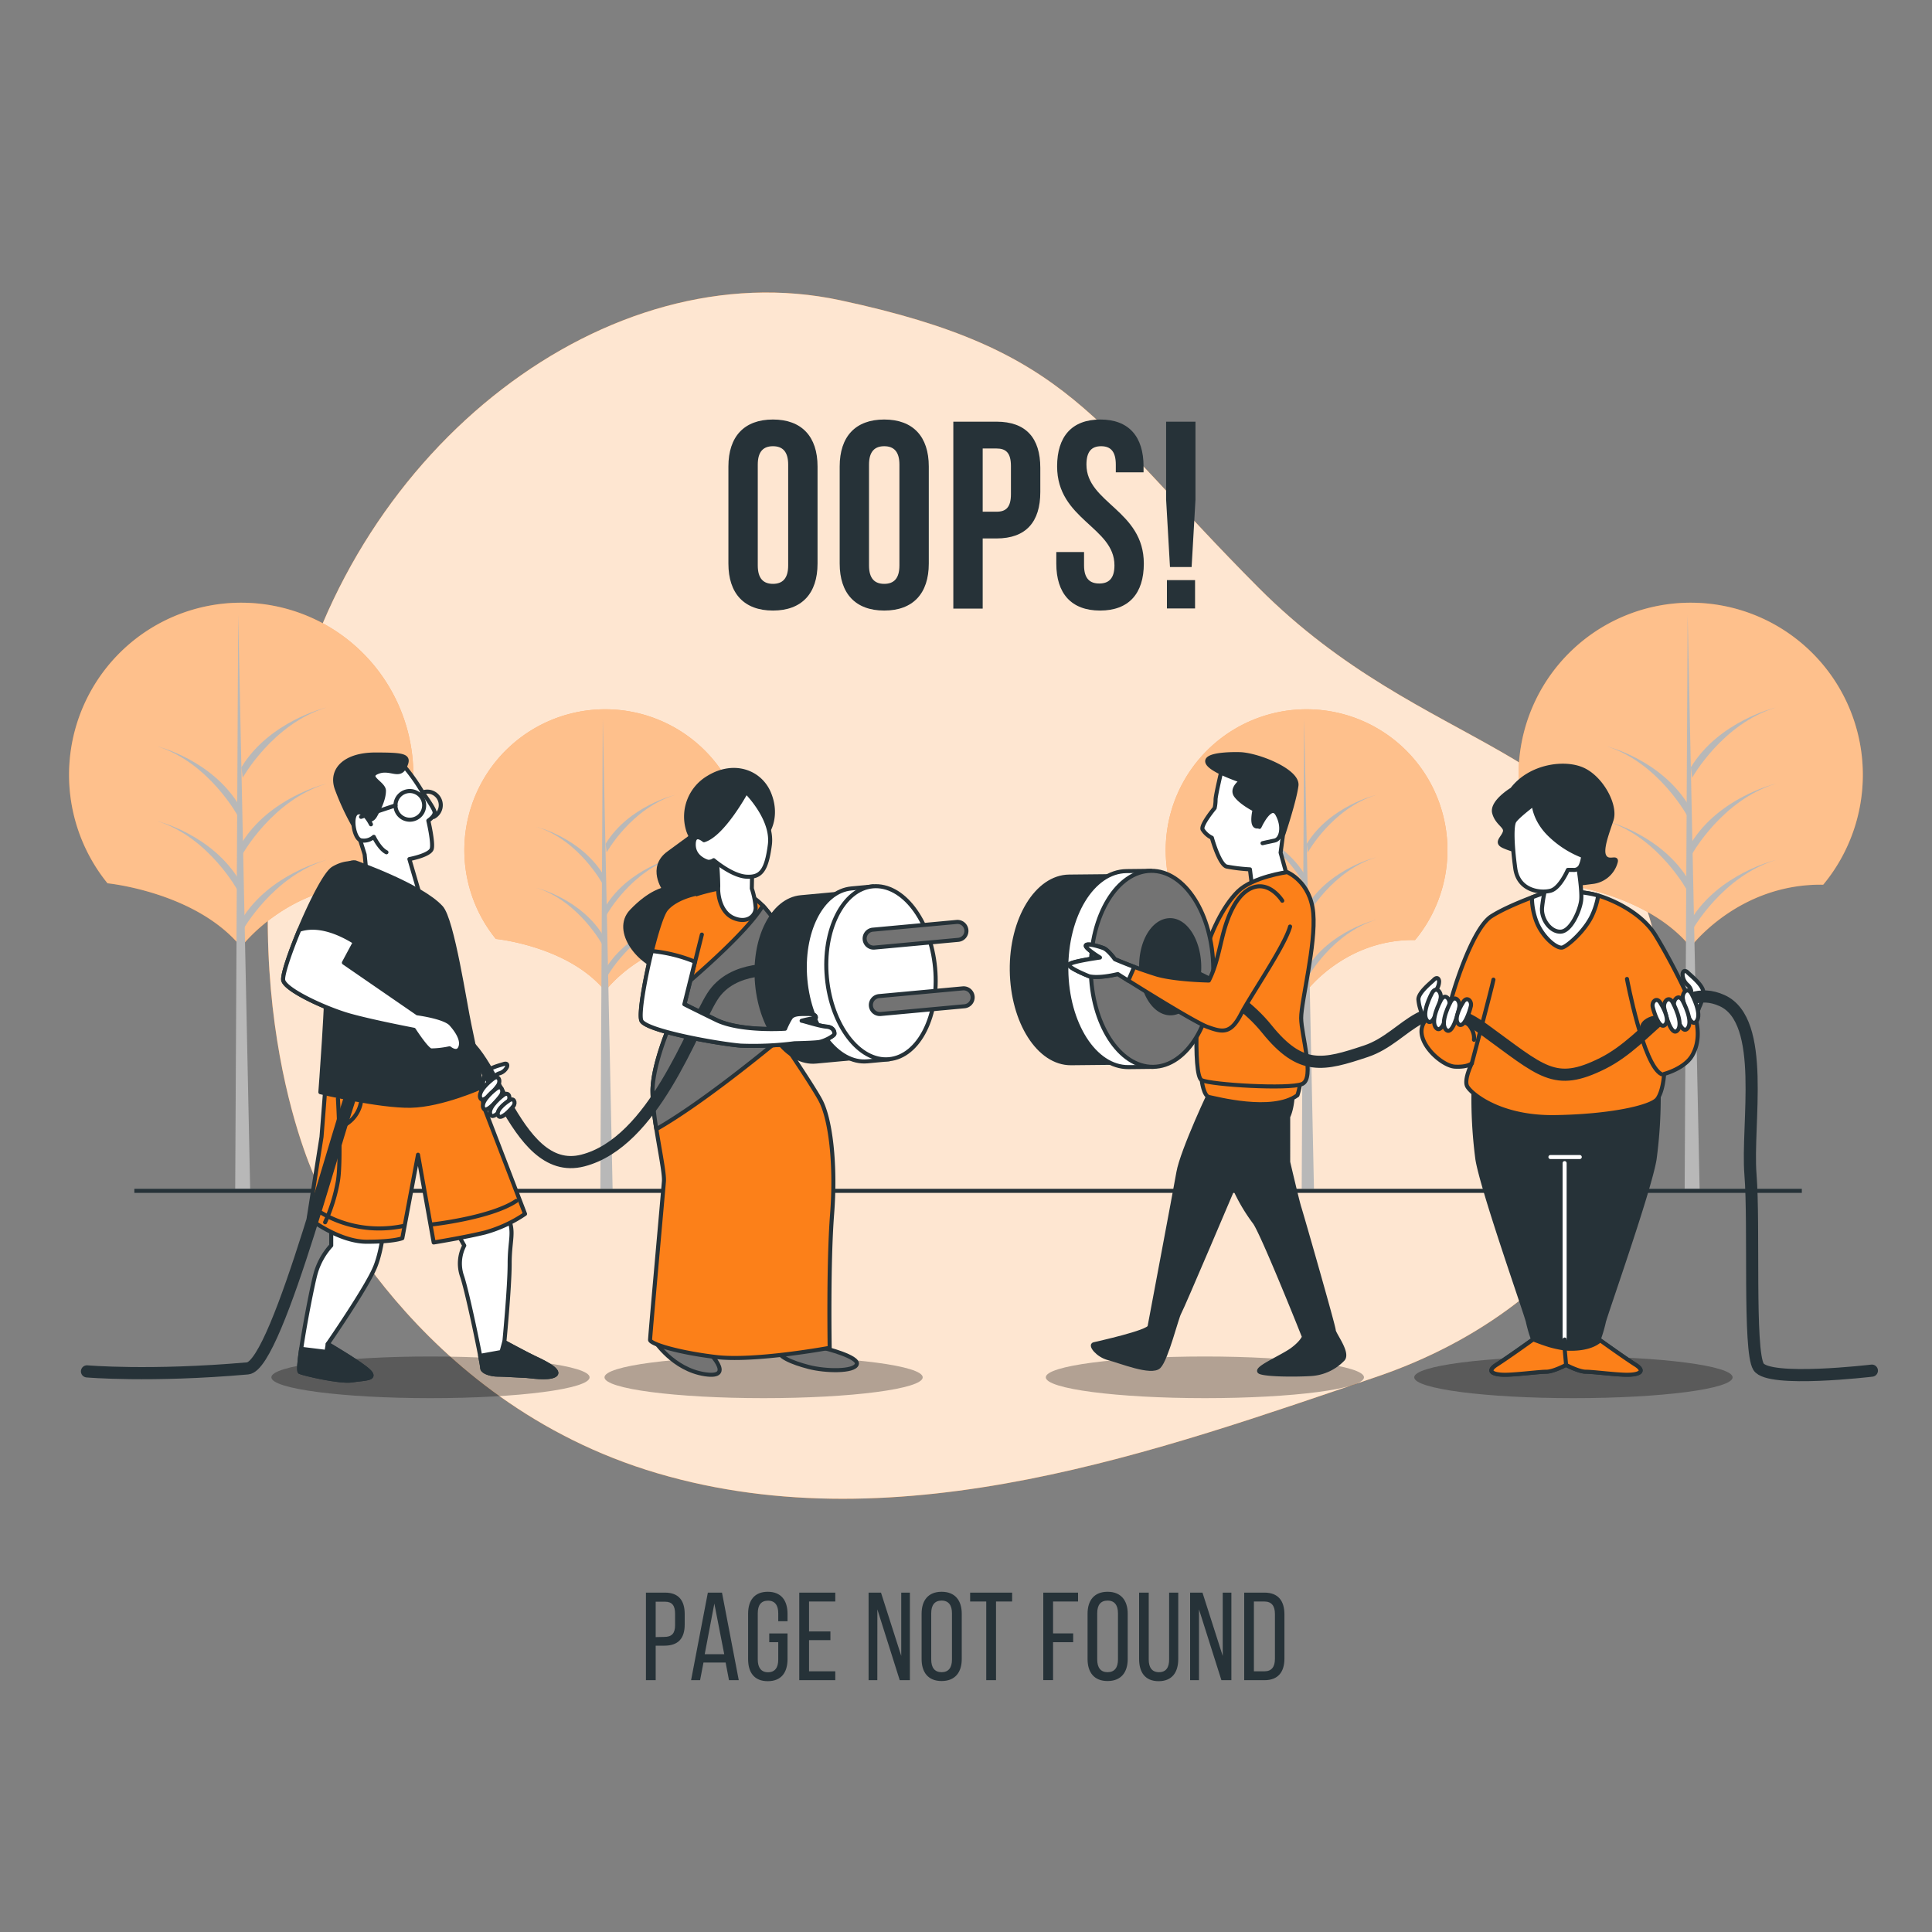<svg xmlns="http://www.w3.org/2000/svg" viewBox="0 0 500 500"><rect x="0" y="0" width="500" height="500" fill="#808080" stroke="none"/><g id="freepik--background-simple--inject-111"><path d="M81.91 305.64s25 57 88.21 75.64 130.71-6.2 185.87-24.87 84.17-66.41 71.88-115.36-58.76-45.43-102.1-88.9-48.28-61.61-108.34-74.45S91.63 115.41 75.19 187s6.72 118.64 6.72 118.64Z" style="fill:#fc8019"/><path d="M81.91 305.64s25 57 88.21 75.64 130.71-6.2 185.87-24.87 84.17-66.41 71.88-115.36-58.76-45.43-102.1-88.9-48.28-61.61-108.34-74.45S91.63 115.41 75.19 187s6.72 118.64 6.72 118.64Z" style="fill:#fff;opacity:.8"/></g><g id="freepik--Trees--inject-111"><path d="M403 228.6s22.92 2.27 34.53 16.48c0 0 12.28-16.46 34.32-16.12a44.55 44.55 0 1 0-68.86-.32Z" style="fill:#fc8019"/><path d="M403 228.6s22.92 2.27 34.53 16.48c0 0 12.28-16.46 34.32-16.12a44.55 44.55 0 1 0-68.86-.32Z" style="fill:#fff;opacity:.5"/><path style="fill:#b8b8b8" d="m436.76 159.12-.77 148.54h3.87l-3.1-148.54z"/><path d="M437.93 240.75s7.73-13.93 21.66-18.19c0 0-14.7 3.49-22 15.48ZM437.93 201.29s7.73-13.93 21.66-18.19c0 0-14.7 3.48-22 15.48ZM437.93 221s7.73-13.93 21.66-18.19c0 0-14.7 3.49-22 15.48ZM436.78 211.34s-7.47-13.92-20.91-18.18c0 0 14.19 3.48 21.28 15.48ZM436.78 230.69s-7.47-13.93-20.91-18.18c0 0 14.19 3.48 21.28 15.47Z" style="fill:#b8b8b8"/><path d="M27.87 228.6s22.92 2.27 34.53 16.48c0 0 12.28-16.46 34.32-16.12a44.55 44.55 0 1 0-68.86-.32Z" style="fill:#fc8019"/><path d="M27.87 228.6s22.92 2.27 34.53 16.48c0 0 12.28-16.46 34.32-16.12a44.55 44.55 0 1 0-68.86-.32Z" style="fill:#fff;opacity:.5"/><path style="fill:#b8b8b8" d="m61.65 159.12-.78 148.54h3.87l-3.09-148.54z"/><path d="M62.81 240.75s7.73-13.93 21.66-18.19c0 0-14.7 3.49-22 15.48ZM62.81 201.29s7.73-13.93 21.66-18.19c0 0-14.7 3.48-22 15.48ZM62.81 221s7.73-13.93 21.66-18.19c0 0-14.7 3.49-22 15.48ZM61.66 211.34s-7.47-13.92-20.91-18.18c0 0 14.19 3.48 21.28 15.48ZM61.66 230.69s-7.47-13.93-20.91-18.18c0 0 14.19 3.48 21.28 15.47Z" style="fill:#b8b8b8"/><path d="M309.87 243s18.76 1.85 28.26 13.48c0 0 10.05-13.47 28.09-13.2a36.46 36.46 0 1 0-56.36-.25Z" style="fill:#fc8019"/><path d="M309.87 243s18.76 1.85 28.26 13.48c0 0 10.05-13.47 28.09-13.2a36.46 36.46 0 1 0-56.36-.25Z" style="fill:#fff;opacity:.5"/><path style="fill:#b8b8b8" d="m337.51 186.08-.63 121.58h3.17l-2.54-121.58z"/><path d="M338.46 252.9s6.34-11.4 17.73-14.89c0 0-12 2.85-18 12.67ZM338.46 220.6s6.34-11.4 17.73-14.88c0 0-12 2.85-18 12.66ZM338.46 236.75s6.34-11.4 17.73-14.89c0 0-12 2.85-18 12.67ZM337.52 228.83s-6.11-11.4-17.11-14.88c0 0 11.61 2.85 17.42 12.66ZM337.52 244.66s-6.11-11.4-17.11-14.88c0 0 11.61 2.85 17.42 12.67Z" style="fill:#b8b8b8"/><path d="M128.36 243s18.76 1.85 28.26 13.48c0 0 10-13.47 28.09-13.2a36.46 36.46 0 1 0-56.36-.25Z" style="fill:#fc8019"/><path d="M128.36 243s18.76 1.85 28.26 13.48c0 0 10-13.47 28.09-13.2a36.46 36.46 0 1 0-56.36-.25Z" style="fill:#fff;opacity:.5"/><path style="fill:#b8b8b8" d="m156 186.08-.63 121.58h3.17L156 186.08z"/><path d="M157 252.9s6.34-11.4 17.73-14.89c0 0-12 2.85-18 12.67ZM157 220.6s6.34-11.4 17.73-14.88c0 0-12 2.85-18 12.66ZM157 236.75s6.34-11.4 17.73-14.89c0 0-12 2.85-18 12.67ZM156 228.83s-6.1-11.4-17.1-14.83c0 0 11.61 2.85 17.42 12.66ZM156 244.66s-6.11-11.4-17.11-14.88c0 0 11.61 2.85 17.42 12.67Z" style="fill:#b8b8b8"/><path style="fill:none;stroke:#263238;stroke-miterlimit:10;stroke-width:1.047px" d="M34.77 308.19h431.54"/></g><g id="freepik--Text--inject-111"><path d="M188.51 120.72c0-7.73 4.08-12.15 11.53-12.15s11.54 4.42 11.54 12.15v25.14c0 7.73-4.08 12.15-11.54 12.15s-11.53-4.42-11.53-12.15Zm7.6 25.62c0 3.45 1.52 4.76 3.93 4.76s3.94-1.31 3.94-4.76v-26.1c0-3.45-1.52-4.76-3.94-4.76s-3.93 1.31-3.93 4.76ZM217.31 120.72c0-7.73 4.07-12.15 11.53-12.15s11.53 4.42 11.53 12.15v25.14c0 7.73-4.08 12.15-11.53 12.15s-11.53-4.42-11.53-12.15Zm7.59 25.62c0 3.45 1.52 4.76 3.94 4.76s3.93-1.31 3.93-4.76v-26.1c0-3.45-1.52-4.76-3.93-4.76s-3.94 1.31-3.94 4.76ZM269.23 121.07v6.28c0 7.74-3.73 12-11.32 12h-3.59v18.16h-7.6v-48.38h11.19c7.59 0 11.32 4.21 11.32 11.94Zm-14.91-5v16.36h3.59c2.41 0 3.72-1.1 3.72-4.55v-7.25c0-3.46-1.31-4.56-3.72-4.56ZM284.77 108.57c7.38 0 11.18 4.42 11.18 12.15v1.52h-7.18v-2c0-3.45-1.38-4.76-3.8-4.76s-3.8 1.31-3.8 4.76c0 9.94 14.85 11.81 14.85 25.62 0 7.73-3.87 12.15-11.32 12.15s-11.33-4.42-11.33-12.15v-3h7.18v3.45c0 3.45 1.52 4.7 3.94 4.7s3.93-1.25 3.93-4.7c0-9.94-14.84-11.81-14.84-25.62 0-7.69 3.8-12.12 11.19-12.12ZM302.79 146.75l-1-17.46v-20.16h7.6v20.16l-1 17.46Zm6.49 3.39v7.32H302v-7.32ZM172.12 412.17c3.56 0 5.08 2.11 5.08 5.54v2.72c0 3.59-1.68 5.47-5.27 5.47h-2.24v8.93h-2.52v-22.66Zm-.19 11.46c1.87 0 2.78-.87 2.78-3v-3c0-2.07-.75-3.11-2.59-3.11h-2.43v9.16ZM182.06 430.26l-.88 4.57h-2.33l4.34-22.66h3.66l4.34 22.66h-2.53l-.87-4.57Zm.32-2.16h5.05l-2.56-13.1ZM203.81 417.64v1.94h-2.4v-2.07c0-2-.81-3.26-2.65-3.26s-2.65 1.22-2.65 3.26v12c0 2 .84 3.27 2.65 3.27s2.65-1.23 2.65-3.27V425h-2.33v-2.27h4.73v6.67c0 3.43-1.62 5.69-5.11 5.69s-5.09-2.26-5.09-5.69v-11.76c0-3.43 1.62-5.69 5.09-5.69s5.11 2.26 5.11 5.69ZM214.91 422.21v2.26h-5.53v8.06h6.79v2.3h-9.32v-22.66h9.32v2.3h-6.79v7.74ZM227.05 434.83h-2.26v-22.66H228l5.24 16.38v-16.38h2.24v22.66h-2.63l-5.79-18.32ZM238.51 417.64c0-3.46 1.71-5.69 5.18-5.69s5.21 2.23 5.21 5.69v11.72c0 3.43-1.72 5.69-5.21 5.69s-5.18-2.26-5.18-5.69Zm2.49 11.85c0 2.07.88 3.27 2.69 3.27s2.68-1.2 2.68-3.27v-12c0-2-.84-3.26-2.68-3.26s-2.69 1.22-2.69 3.26ZM255.24 434.83v-20.36h-4.17v-2.3h10.87v2.3h-4.17v20.36ZM277.74 422.72V425h-5.21v9.81H270v-22.64h9v2.3h-6.47v8.25ZM281.46 417.64c0-3.46 1.72-5.69 5.18-5.69s5.21 2.23 5.21 5.69v11.72c0 3.43-1.71 5.69-5.21 5.69s-5.18-2.26-5.18-5.69Zm2.5 11.85c0 2.07.87 3.27 2.68 3.27s2.69-1.2 2.69-3.27v-12c0-2-.84-3.26-2.69-3.26s-2.68 1.22-2.68 3.26ZM297.29 429.49c0 2 .81 3.27 2.65 3.27s2.63-1.23 2.63-3.27v-17.32h2.36v17.19c0 3.43-1.59 5.73-5.08 5.73s-5.05-2.3-5.05-5.73v-17.19h2.49ZM310.3 434.83H308v-22.66h3.2l5.24 16.38v-16.38h2.24v22.66h-2.58l-5.8-18.32ZM327.26 412.17c3.53 0 5.15 2.14 5.15 5.63v11.43c0 3.46-1.62 5.6-5.15 5.6H322v-22.66Zm0 20.36c1.81 0 2.69-1.13 2.69-3.2v-11.66c0-2.07-.88-3.2-2.72-3.2h-2.72v18.06Z" style="fill:#263238"/></g><g id="freepik--Characters--inject-111"><path d="M152.59 356.45c0 3-18.43 5.39-41.18 5.39s-41.18-2.41-41.18-5.39 18.44-5.39 41.18-5.39 41.18 2.42 41.18 5.39ZM238.8 356.45c0 3-18.44 5.39-41.18 5.39s-41.18-2.41-41.18-5.39 18.44-5.39 41.18-5.39 41.18 2.42 41.18 5.39ZM353 356.45c0 3-18.43 5.39-41.17 5.39s-41.18-2.41-41.18-5.39 18.43-5.39 41.18-5.39 41.17 2.42 41.17 5.39ZM448.4 356.45c0 3-18.44 5.39-41.18 5.39S366 359.43 366 356.45s18.44-5.39 41.18-5.39 41.22 2.42 41.22 5.39Z" style="opacity:.3"/><path d="M316.28 198.77s-1.69 7-1.69 8.18a10.06 10.06 0 0 1-.24 2.17s-3.61 4.33-3.13 5.53a5.83 5.83 0 0 0 2.41 2.16s1.92 7 3.85 7.46a46.34 46.34 0 0 0 6 .72l.72 5.77 9.62-1.44-2.4-8.66 1-7.46s1.68-3.12 0-8.17-5.29-5.29-7.7-5.29a83.06 83.06 0 0 1-8.44-.97Z" style="fill:#fff;stroke:#263238;stroke-linecap:round;stroke-linejoin:round;stroke-width:1.047px"/><path d="M320.61 195.17s-8.42-.25-8.18 1.92 8.9 5 8.9 5-2.89 1.92-1.45 3.85 4.81 3.61 4.81 3.61-1 4.09.49 4.33 2.4-1.93 2.64-2.65 2.89-.48 3.61 1.44a10 10 0 0 1 .72 3.13s2.89-8.66 3.37-12.51-10.34-8.12-14.91-8.12Z" style="fill:#263238;stroke:#263238;stroke-linecap:round;stroke-linejoin:round;stroke-width:1.047px"/><path d="M325.94 214s2.91-6.4 4.65-3.25 1 6.43-.71 6.78-3.14.69-3.14.69" style="fill:#fff;stroke:#263238;stroke-linecap:round;stroke-linejoin:round;stroke-width:1.047px"/><path d="M314.11 280.79c-.47.55-8.18 17.08-9.14 22.61s-7.21 38.49-7.46 39.93-13.46 4.33-14.43 4.57 1 2.89 3.85 3.61 11.07 4.09 13 2.16 4.57-12.75 5.29-13.95 14.26-33.1 14.26-33.1 6.94-15.31 8.38-16.76-1.71-7.86-2.92-9.79-7.46-3.13-10.83.72Z" style="fill:#263238;stroke:#263238;stroke-linecap:round;stroke-linejoin:round;stroke-width:1.047px"/><path d="M312.67 281s3.37 16.12 5.05 21.89a46.07 46.07 0 0 0 7 13.47c1.93 2.65 11.31 26 11.31 26l1.44 3.61s-.48 1.44-3.12 3.36-10.11 5.05-8.18 5.78 9.62.72 13.23.48a12.5 12.5 0 0 0 8.17-3.85c1.45-1.69-2.4-6.5-2.4-7.46s-8.42-30.3-8.9-31.75-2.89-11.78-2.89-11.78V289s1.21-2.16 1.21-7-3.61-5.78-3.61-5.78l-19.73 1.93Z" style="fill:#263238;stroke:#263238;stroke-linecap:round;stroke-linejoin:round;stroke-width:1.047px"/><path d="M311 279.59s.49 4.09 1.93 4.33 16.35 4.33 22.85-.48c0 0 1.2-3.61.48-4.57s-2.41-.48-11.06-.48-14.2 0-14.2 1.2Z" style="fill:#fc8019;stroke:#263238;stroke-linecap:round;stroke-linejoin:round;stroke-width:1.047px"/><path d="M333.11 225.71s-8.9 1.2-12.75 5-7.21 10.83-8.89 17.32-2.89 30.31-.49 31.51 22.61 2.41 26 1-.24-12.75-.24-17.08 3.85-19 3.13-27.17-6.76-10.58-6.76-10.58Z" style="fill:#fc8019;stroke:#263238;stroke-linecap:round;stroke-linejoin:round;stroke-width:1.047px"/><path d="M301 250.71c-.11-9.9-4.15-18.35-9.52-22v-2l-14.8.15c-8.33.09-15 11-14.83 24.3s7 24.07 15.34 24l14.8-.15v-2c5.2-3.87 9.06-12.4 9.01-22.3Z" style="fill:#263238;stroke:#263238;stroke-linecap:round;stroke-linejoin:round;stroke-width:1.047px"/><path d="M307.64 250.64c-.11-10.4-4.12-19.28-9.76-23.14v-2.13l-6.34.07c-8.76.09-15.73 11.52-15.58 25.53s7.36 25.29 16.12 25.2l6.34-.07v-2.12c5.51-3.98 9.33-12.98 9.22-23.34Z" style="fill:#fff;stroke:#263238;stroke-linecap:round;stroke-linejoin:round;stroke-width:1.047px"/><path d="M314 250.57c.15 14-6.83 25.44-15.58 25.53s-16-11.19-16.12-25.19 6.83-25.44 15.58-25.54 15.95 11.19 16.12 25.2Z" style="fill:#737373;stroke:#263238;stroke-linecap:round;stroke-linejoin:round;stroke-width:1.047px"/><path d="M310.36 250.14c.07 6.63-3.24 12.05-7.39 12.1s-7.57-5.31-7.64-12 3.24-12 7.39-12.1 7.57 5.36 7.64 12ZM428.2 300a121.5 121.5 0 0 0 1.05-18.6c-3.25 1.5-22.21 2.05-23.95 2.09s-20.7-.59-23.95-2.09a121.5 121.5 0 0 0 1 18.6c1.31 8.11 12.83 40.58 13.09 42.15a34.94 34.94 0 0 0 1.31 4.46s-6.55 4.71-9.43 6.54-.78 2.62 2.1 2.62 8.9-.79 10.73-.79c1.62 0 4.44-1.41 5.1-1.75.66.34 3.48 1.75 5.09 1.75 1.84 0 7.86.79 10.74.79s5-.79 2.1-2.62-9.43-6.54-9.43-6.54a34.94 34.94 0 0 0 1.31-4.46c.31-1.6 11.83-34.07 13.14-42.15Z" style="fill:#263238;stroke:#263238;stroke-linecap:round;stroke-linejoin:round;stroke-width:1.047px"/><path d="M401.34 230.49s-10.13 3.31-15.36 6.63-10.48 21.3-10.48 22a22.41 22.41 0 0 1-1.22 3.66s-5.24-1.22-6.28 3.14 5.23 9.95 8.55 10.13 4.36-.87 4.36-.87-2.09 4.19-1.22 5.93 8.21 8.21 22.7 8 25-2.62 26.53-4.71 1.75-6.46 1.75-6.46 5.41-1.4 7.33-4.89 1.57-7.16.52-10.82-6.46-14.29-10.12-20.23-11.35-9.25-15-10.3-9.62-1.21-12.06-1.21Z" style="fill:#fc8019;stroke:#263238;stroke-linecap:round;stroke-linejoin:round;stroke-width:1.047px"/><path d="M404.41 245.19c1.45-.48 6-4.52 7.75-8.56a19.47 19.47 0 0 0 1.45-4.85l-.23-.07c-3.66-1.05-9.6-1.22-12-1.22 0 0-2.12.69-4.92 1.76a18 18 0 0 0 1.2 6.32c1.58 4.04 5.34 7.11 6.75 6.62Z" style="fill:#fff;stroke:#263238;stroke-linecap:round;stroke-linejoin:round;stroke-width:1.047px"/><path d="M421.06 253.35S425.25 275.7 430 278M380.91 275.18s5.24-19.73 5.59-21.65" style="fill:none;stroke:#263238;stroke-linecap:round;stroke-linejoin:round;stroke-width:1.047px"/><path d="M427.83 263.45s-2.9.65-2.9 2.75M378.56 263.77s3.23 2.1 2.91 5.33" style="fill:none;stroke:#263238;stroke-linecap:round;stroke-linejoin:round;stroke-width:1.047px"/><path d="M400.2 355c1.62 0 4.44-1.41 5.1-1.75.66.34 3.48 1.75 5.09 1.75 1.84 0 7.86.79 10.74.79s5-.79 2.1-2.62c-2.51-1.59-7.77-5.35-9.11-6.31-3.09 2.82-9.2 2.12-9.2 2.12a31.37 31.37 0 0 1-3.67-.78c-1.83-.53-4.45-1.57-4.45-1.57s-6.55 4.71-9.43 6.54-.78 2.62 2.1 2.62 8.9-.79 10.73-.79Z" style="fill:#fc8019;stroke:#263238;stroke-linecap:round;stroke-linejoin:round;stroke-width:1.047px"/><path style="fill:none;stroke:#fff;stroke-linecap:round;stroke-linejoin:round;stroke-width:1.047px" d="M404.92 346.67v-45.66"/><path style="fill:none;stroke:#263238;stroke-linecap:round;stroke-linejoin:round;stroke-width:1.047px" d="m405.3 353.2-.38-4.27v-2.26"/><path style="fill:none;stroke:#fff;stroke-linecap:round;stroke-linejoin:round;stroke-width:1.047px" d="M401.25 299.44h7.59"/><path d="M391.33 204.29s-5.44 3.26-4.63 6.12 3.27 3.41 2.73 5-2.43 2.59-.28 3.59a18.36 18.36 0 0 0 3.82 1.23s2 6.94 5.44 8.16 9.4.41 13.62-.13a7.05 7.05 0 0 0 6.12-5.18c.41-1.49-1.77.28-2.86-1.36s.55-5.85 1.77-9.53-2.45-10.62-7.21-12.93-13.85-1.1-18.52 5.03Z" style="fill:#263238;stroke:#263238;stroke-linecap:round;stroke-linejoin:round;stroke-width:1.047px"/><path d="M400.47 228a36.87 36.87 0 0 0-1.4 7c-.18 3 2.27 6.29 4.89 6.11s4.88-5.41 5.23-8-.87-9.6-.87-9.6-4 .18-5.59 1.57a9.68 9.68 0 0 0-2.26 2.92Z" style="fill:#fff;stroke:#263238;stroke-linecap:round;stroke-linejoin:round;stroke-width:1.047px"/><path d="M396.92 208.1s.13 4.08 4.22 8a25.29 25.29 0 0 0 8.57 5.45 7.53 7.53 0 0 1-.68 2.58 1.89 1.89 0 0 1-1.9 1h-1.37s-2 4.69-4.42 5.37-8.37.21-9.19-5.78-.95-10.89-.27-12.12 5.04-4.5 5.04-4.5ZM439.71 260.8a11 11 0 0 0 1.11-4c0-1.82-3.38-4.43-4-5.08s-1.24-.58-1.37.33a3.74 3.74 0 0 0 1.17 2.73 3.06 3.06 0 0 1 1.05 1.57c.06.45-1.12 2.66-.53 4.09s2.25 1.86 2.57.36Z" style="fill:#fff;stroke:#263238;stroke-linecap:round;stroke-linejoin:round;stroke-width:1.047px"/><path d="M304.28 250.59s14.72 4.71 23.57 15.71 14.66 9.42 25.66 5.76 15.19-16.76 30.38-5.76 18.33 15.18 30.9 8.9 19.37-21.47 30.9-16.24 6.28 32 7.33 45-.53 45.57 2.09 49.76 29.33 1 29.33 1" style="fill:none;stroke:#263238;stroke-linecap:round;stroke-linejoin:round;stroke-width:3.142px"/><path d="M331.85 233.11s-2.93-4.78-7.25-3.53c-4.57 1.32-6.93 7.85-8 11.92s-1.79 8.47-3.75 12.26c0 0-8.66-.15-13.49-1.55a114.2 114.2 0 0 1-10.86-4s-1.71-2.39-2.92-2.86-4.35-1.39-4.58-.67 3.64 3.09 3.64 3.09-7.2 1-7.92 1.77 5.09 3.07 5.09 3.07 2.17.7 7.45-.56c0 0 19.37 12.3 23.23 13.71s6 1.86 8.63-3.22 11.36-17.68 12.75-22.75" style="fill:#fc8019;stroke:#263238;stroke-linecap:round;stroke-linejoin:round;stroke-width:1.047px"/><path d="M293.53 250.25c-2.83-1.06-5-2-5-2s-1.71-2.39-2.92-2.86-4.35-1.39-4.58-.67 3.64 3.09 3.64 3.09-7.2 1-7.92 1.77 5.09 3.07 5.09 3.07 2.17.7 7.45-.56l2.71 1.71ZM368.19 262.64a11 11 0 0 1-1.11-4c0-1.82 3.39-4.42 4-5.07s1.23-.58 1.36.33a3.74 3.74 0 0 1-1.17 2.73 3.06 3.06 0 0 0-1.05 1.57c-.06.44 1.12 2.66.53 4.09s-2.24 1.84-2.56.35Z" style="fill:#fff;stroke:#263238;stroke-linecap:round;stroke-linejoin:round;stroke-width:1.047px"/><path d="M370.52 257.15s-2.79 5.15-1.17 7 3.19-4.16 3.49-5.82-1.29-3.33-2.32-1.18Z" style="fill:#fff;stroke:#263238;stroke-linecap:round;stroke-linejoin:round;stroke-width:1.047px"/><path d="M372.82 259s-2.79 5.15-1.17 7 3.19-4.16 3.49-5.82-1.29-3.39-2.32-1.18Z" style="fill:#fff;stroke:#263238;stroke-linecap:round;stroke-linejoin:round;stroke-width:1.047px"/><path d="M375.35 259.43s-2.79 5.15-1.17 7 3.19-4.16 3.49-5.82-1.29-3.34-2.32-1.18Z" style="fill:#fff;stroke:#263238;stroke-linecap:round;stroke-linejoin:round;stroke-width:1.047px"/><path d="M378.59 259.47s-2.6 4-1.18 5.51 2.95-3.24 3.25-4.61-1.11-2.7-2.07-.9ZM437.85 257.35s2.79 5.15 1.17 7-3.19-4.17-3.49-5.83 1.29-3.33 2.32-1.17Z" style="fill:#fff;stroke:#263238;stroke-linecap:round;stroke-linejoin:round;stroke-width:1.047px"/><path d="M435.55 259.15s2.79 5.15 1.17 7-3.19-4.17-3.49-5.83 1.29-3.32 2.32-1.17Z" style="fill:#fff;stroke:#263238;stroke-linecap:round;stroke-linejoin:round;stroke-width:1.047px"/><path d="M433 259.63s2.79 5.15 1.17 7-3.19-4.16-3.48-5.83 1.31-3.33 2.31-1.17Z" style="fill:#fff;stroke:#263238;stroke-linecap:round;stroke-linejoin:round;stroke-width:1.047px"/><path d="M429.78 259.67s2.6 4.05 1.18 5.51-2.95-3.24-3.24-4.61 1.1-2.7 2.06-.9ZM85.72 316.65v5.68a18 18 0 0 0-4.13 7.58c-1.21 4.64-5 24.61-4 25.13S88 357.71 91 357.26c3.44-.52 6.37-.34 4.64-2.24s-10.82-7.21-10.82-7.21 10-14.46 12.22-19.8 2.58-13.6 2.58-13.6l-13.42-.51Z" style="fill:#fff;stroke:#263238;stroke-linecap:round;stroke-linejoin:round;stroke-width:1.047px"/><path d="M91 357.26c3.44-.52 6.37-.34 4.64-2.24s-10.82-7.21-10.82-7.21l-.34 2.06-6.55-.8c-.48 3.34-.69 5.79-.34 6 1.07.48 10.41 2.64 13.41 2.19Z" style="fill:#263238;stroke:#263238;stroke-linecap:round;stroke-linejoin:round;stroke-width:1.047px"/><path d="m118.6 319.59 1.55 2.76a10.07 10.07 0 0 0-.52 8.09c1.55 4.82 5.17 22.55 5.17 23.58s2.23 1.72 4 1.72 6.67.34 7.36.34 5.68.86 7.4-.17-2.19-3.1-4.77-4.3-8.26-4.3-8.26-4.3 1.37-14.12 1.37-20.32 1.38-8.26-.51-12.05-13.77 1.73-13.77 1.73Z" style="fill:#fff;stroke:#263238;stroke-linecap:round;stroke-linejoin:round;stroke-width:1.047px"/><path d="M138.74 351.61c-2.58-1.21-8.26-4.3-8.26-4.3l-.69 2.58-5.53 1c.33 1.72.54 2.9.54 3.14 0 1 2.23 1.72 4 1.72s6.67.34 7.36.34 5.68.86 7.4-.17-2.24-3.11-4.82-4.31Z" style="fill:#263238;stroke:#263238;stroke-linecap:round;stroke-linejoin:round;stroke-width:1.047px"/><path d="M109.33 205a47.36 47.36 0 0 0-4.61-6.54c-2.37-2.67-9.8-2.52-13.06 1s-2.23 9.8-1 11.58 3.71 10.1 3.71 10.1l.59 5.94 13.81 4.9-2.82-9.65s5.35-1 5.79-2.67-.89-7.28-.89-7.28 1.78-1.19 1.63-2.23-3.15-5.15-3.15-5.15Z" style="fill:#fff;stroke:#263238;stroke-linecap:round;stroke-linejoin:round;stroke-width:1.047px"/><path d="M93.44 211.4s2.36 2 3.65-.29 2.27-4.53 2.27-6.47-4.85-3.55-1.62-4.85 5.56 1.59 7-1.31.13-3.21-7.63-3.21-11.64 3.88-10 8.73a65.31 65.31 0 0 0 4.85 10.34Z" style="fill:#263238;stroke:#263238;stroke-linecap:round;stroke-linejoin:round;stroke-width:1.047px"/><path d="M109.77 208.43a3.71 3.71 0 1 1-3.71-3.71 3.71 3.71 0 0 1 3.71 3.71ZM109.23 205.14a3.62 3.62 0 0 1 1.36-.27 3.49 3.49 0 0 1 1.69 6.54" style="fill:none;stroke:#263238;stroke-linecap:round;stroke-linejoin:round;stroke-width:1.047px"/><path style="fill:#fff;stroke:#263238;stroke-linecap:round;stroke-linejoin:round;stroke-width:1.047px" d="m102.35 208.43-8.91 2.97M96 213.33s-1.78-3.71-3.56-3-.89 6.54.89 7.13a3.84 3.84 0 0 0 3.41-.89s1.49 3.12 3.27 4"/><path d="m84.32 280-1.11 14.22-3.32 21.05s7.76 6.09 15 6.09 9.23-.92 9.23-.92l4.06-21.6 4.06 22.71s8-1.29 13.3-2.59a35.08 35.08 0 0 0 10.34-4.8l-10.71-27.88-2.32-14.38s-12 1.11-19.21 1.48-16.8-1.48-16.8-1.48Z" style="fill:#fc8019;stroke:#263238;stroke-linecap:round;stroke-linejoin:round;stroke-width:1.047px"/><path d="M91.93 223.18s17 5.93 22.25 11.69c2.9 3.2 6.15 25.1 7.32 30.45s3.21 16 3.21 16-10.37 4.68-18.39 4.85-23.41-3.51-23.41-3.51 1.83-23.73 1.83-34.76.17-18.23 2-21.74c.01.03 3.02-3.32 5.19-2.98Z" style="fill:#263238;stroke:#263238;stroke-linecap:round;stroke-linejoin:round;stroke-width:1.047px"/><path d="M87.46 284.38s.92 15.51 0 21.24a44.06 44.06 0 0 1-3.32 10.71" style="fill:none;stroke:#263238;stroke-linecap:round;stroke-linejoin:round;stroke-width:1.047px"/><path d="M87.83 291.77a8.47 8.47 0 0 0 5.54-6.28M80.81 312.27s9.24 7.94 23.64 5M111.84 316.88s15.14-1.66 21.79-6.09" style="fill:none;stroke:#263238;stroke-linecap:round;stroke-linejoin:round;stroke-width:1.047px"/><path d="M179.56 216s-1.46 1.08-6.55 4.8-1.08 9.34-1.08 9.34-3.64.57-8.5 5.68 2.17 13.88 8.74 15.25 14.25-6.76 16.55-14.3-.74-18.91-2.27-21.26-6.89.49-6.89.49Z" style="fill:#263238;stroke:#263238;stroke-linecap:round;stroke-linejoin:round;stroke-width:1.047px"/><path d="M198.84 215s2.53-3.91.24-9.58-9.13-8.26-15.79-4.15a11.73 11.73 0 0 0-5.29 13.27c.65 2.62 3.93 6.65 4.62 6.71s6.68 2.24 10.77.33 5.45-6.58 5.45-6.58Z" style="fill:#263238;stroke:#263238;stroke-linecap:round;stroke-linejoin:round;stroke-width:1.047px"/><path d="M169.41 347s4.75 7.39 13 8.65.83-6.14-.56-7.26-11.32-3.54-12.44-1.39ZM213.36 348.9s9.07 2.23 8.37 4.19-8.09 1.81-12.41.69-8.38-2.79-7.82-4.6 11.86-.28 11.86-.28Z" style="fill:#737373;stroke:#263238;stroke-linecap:round;stroke-linejoin:round;stroke-width:1.047px"/><path d="M187.57 229.7s-12.14 1.78-14.36 6.07.91 27.66.91 27.66-5.18 11.43-5.25 18.79 3.21 20.31 2.95 23.54-3.58 40-3.58 41 7 3.24 17.09 4.44 29.39-2.39 29.39-2.39-.38-21.7.63-34.64-.43-24.57-3-29.4-14.54-22.22-14.54-22.22 5.8-10.52 6.16-15.12-1.51-7-5.89-12.29a15.27 15.27 0 0 0-10.51-5.44Z" style="fill:#fc8019;stroke:#263238;stroke-linecap:round;stroke-linejoin:round;stroke-width:1.047px"/><path d="M197.84 262.56s5.8-10.52 6.16-15.12-1.51-7-5.89-12.29c-.21-.26-.43-.49-.65-.73l-.16.15c-4.5 7.35-19.38 19.91-23.81 23.57.34 3.13.63 5.29.63 5.29s-5.18 11.43-5.25 18.79a67.11 67.11 0 0 0 1 10c10.51-6 24.57-17.23 32.18-23.49-2.38-3.52-4.21-6.17-4.21-6.17Z" style="fill:#737373;stroke:#263238;stroke-linecap:round;stroke-linejoin:round;stroke-width:1.047px"/><path d="M185.33 221.12a75.07 75.07 0 0 1 .55 8.27c-.16 2.05.5 6.73 4 8.2s5.7-.58 5.69-2.64a20.8 20.8 0 0 0-1-5l.1-5.65s-6.04-3.78-9.34-3.18Z" style="fill:#fff;stroke:#263238;stroke-linecap:round;stroke-linejoin:round;stroke-width:1.047px"/><path d="M182.19 217.45s-2.57-2.26-2.65 1 2.92 4.34 3.58 4.56a2.21 2.21 0 0 0 1.58-.39s4.66 4 8.4 4.26 5.26-1.47 6.14-8.26-6.13-13.68-6.13-13.68-6 11.06-10.92 12.51ZM125 281.18a9 9 0 0 1 .56-3.4c.62-1.36 4-2.14 4.75-2.4s1.13 0 .91.71a3.1 3.1 0 0 1-1.81 1.64 2.54 2.54 0 0 0-1.33.81c-.19.32-.07 2.37-1 3.24s-2.39.63-2.08-.6Z" style="fill:#fff;stroke:#263238;stroke-linecap:round;stroke-linejoin:round;stroke-width:1.047px"/><path d="M201.64 251.11s-12-1.57-17.29 6.81-15.18 37.7-33.51 42.42-23.57-33-34.57-31.95c-10.48 1-17.8 0-24.09 11.52-3.36 6.17-20.16 73.54-28.1 74.23-25.29 2.21-41.57.77-41.57.77" style="fill:none;stroke:#263238;stroke-linecap:round;stroke-linejoin:round;stroke-width:3.142px"/><path d="M92.71 223.66s-2.77-1.11-6.47 1.1-13.66 26.41-12.92 29 11.26 7.39 17.17 9.05 16.62 3.7 16.62 3.7 3.32 5.17 4.43 5.35a24.06 24.06 0 0 0 4.8-.55s2 1.66 2.77-.19-.74-4.24-2.4-6.09-8.68-2.77-8.68-2.77L89 249.14l8-14.77" style="fill:#263238;stroke:#263238;stroke-linecap:round;stroke-linejoin:round;stroke-width:1.047px"/><path d="M111.54 271.85a24.06 24.06 0 0 0 4.8-.55s2 1.66 2.77-.19-.74-4.24-2.4-6.09-8.68-2.77-8.68-2.77L89 249.14l2.84-5.29c-7.11-4.43-11.83-4.1-14.38-3.21-2.55 6.12-4.49 11.92-4.15 13.11.74 2.59 11.26 7.39 17.17 9.05s16.62 3.7 16.62 3.7 3.33 5.17 4.44 5.35Z" style="fill:#fff;stroke:#263238;stroke-linecap:round;stroke-linejoin:round;stroke-width:1.047px"/><path d="M230.49 251.52c-.81-8.73-5-15.9-10-18.75l-.16-1.78-13.06 1.21c-7.35.68-12.42 10.77-11.33 22.53s7.93 20.73 15.28 20l13.06-1.21-.17-1.78c4.4-3.68 7.19-11.49 6.38-20.22Z" style="fill:#263238;stroke:#263238;stroke-linecap:round;stroke-linejoin:round;stroke-width:1.047px"/><path d="M236.4 251c-.85-9.17-5-16.72-10.29-19.72l-.18-1.87-5.59.52c-7.72.72-13.05 11.31-11.91 23.67s8.34 21.79 16.06 21.07l5.59-.52-.17-1.87c4.62-3.94 7.34-12.14 6.49-21.28Z" style="fill:#fff;stroke:#263238;stroke-linecap:round;stroke-linejoin:round;stroke-width:1.047px"/><path d="M242 250.45c1.15 12.36-4.18 22.95-11.91 23.67s-14.92-8.72-16.09-21.07 4.18-23 11.9-23.67 14.94 8.72 16.1 21.07Z" style="fill:#fff;stroke:#263238;stroke-linecap:round;stroke-linejoin:round;stroke-width:1.047px"/><path d="m248 243.23-21.69 2a2.32 2.32 0 0 1-2.53-2.1h0a2.32 2.32 0 0 1 2.1-2.53l21.69-2a2.32 2.32 0 0 1 2.53 2.1h0a2.32 2.32 0 0 1-2.1 2.53ZM249.61 260.42l-21.69 2a2.32 2.32 0 0 1-2.53-2.1h0a2.32 2.32 0 0 1 2.1-2.53l21.69-2a2.34 2.34 0 0 1 2.53 2.1h0a2.32 2.32 0 0 1-2.1 2.53Z" style="fill:#737373;stroke:#263238;stroke-linecap:round;stroke-linejoin:round;stroke-width:1.047px"/><path d="M180.07 231.33s-5.22 1-7.69 4-7.54 26.15-6.37 28.81 19.92 6 25.71 6.48a83.17 83.17 0 0 0 13.94-.62s5-.13 6.37-.36 3.89-1.58 3.93-2.09-.21-1.73-2.08-1.88-5.88-1.49-6.39-1.53a32.6 32.6 0 0 1 3.65-.74s.26-1-1.8-1-3.93-.14-4.71 1a17.2 17.2 0 0 0-1.42 2.8s-11.55.81-17.82-2.25-8.25-4.08-8.25-4.08l4.5-18" style="fill:#fc8019;stroke:#263238;stroke-linecap:round;stroke-linejoin:round;stroke-width:1.047px"/><path d="M212 269.67c1.39-.23 3.89-1.58 3.93-2.09s-.21-1.73-2.08-1.88-5.88-1.49-6.39-1.53a32.6 32.6 0 0 1 3.65-.74s.26-1-1.8-1-3.93-.14-4.71 1a17.2 17.2 0 0 0-1.42 2.8s-11.55.81-17.82-2.25-8.25-4.08-8.25-4.08l2.74-11a39.2 39.2 0 0 0-11.17-2.77c-1.87 7.54-3.4 16.42-2.7 18 1.16 2.66 19.92 6 25.71 6.48a83.17 83.17 0 0 0 13.94-.62s5.01-.09 6.37-.32ZM127.54 279.24s-3.86 2.89-3.27 4.8 3.81-2 4.61-3.15.17-2.89-1.34-1.65Z" style="fill:#fff;stroke:#263238;stroke-linecap:round;stroke-linejoin:round;stroke-width:1.047px"/><path d="M128.3 281.83s-3.85 2.89-3.27 4.8 3.82-2 4.61-3.15.17-2.91-1.34-1.65Z" style="fill:#fff;stroke:#263238;stroke-linecap:round;stroke-linejoin:round;stroke-width:1.047px"/><path d="M130.13 283.51s-3.85 2.89-3.26 4.8 3.81-2 4.61-3.15.17-2.91-1.35-1.65Z" style="fill:#fff;stroke:#263238;stroke-linecap:round;stroke-linejoin:round;stroke-width:1.047px"/><path d="M131.64 284.87s-3.33 2.14-2.77 3.72 3.31-1.41 4-2.33.13-2.4-1.23-1.39Z" style="fill:#fff;stroke:#263238;stroke-linecap:round;stroke-linejoin:round;stroke-width:1.047px"/></g></svg>